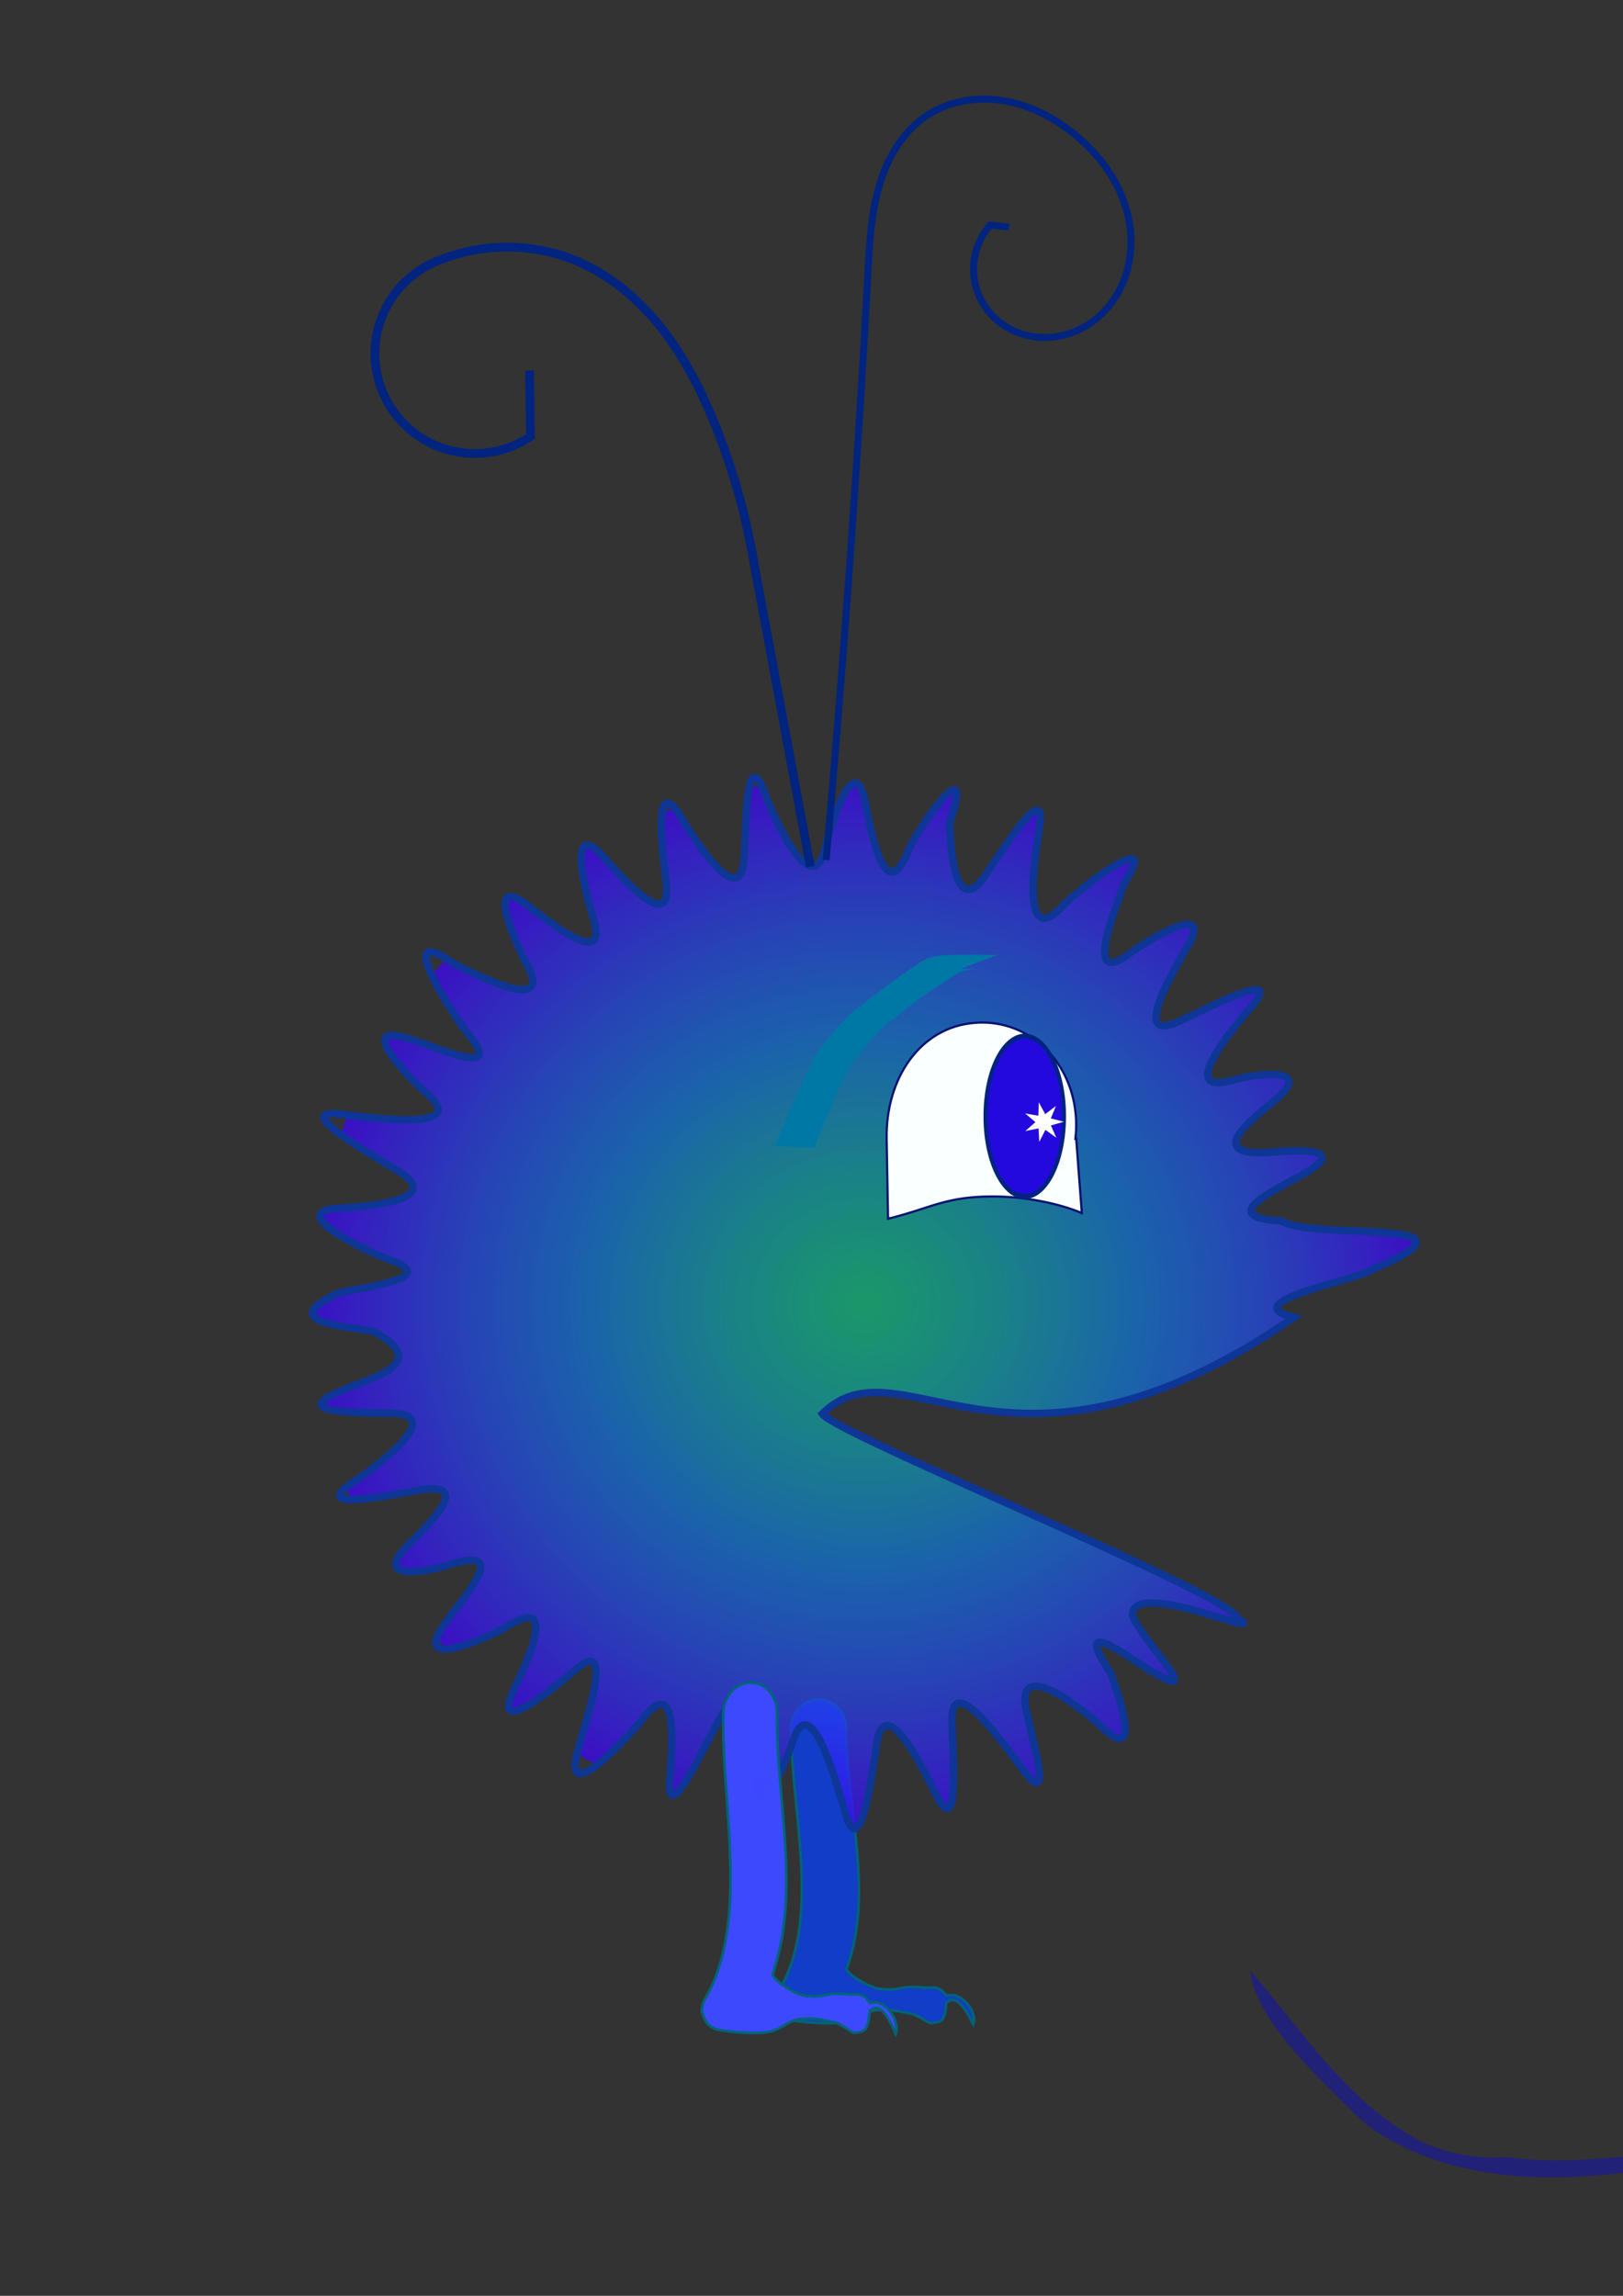 <?xml version="1.0" encoding="UTF-8" standalone="no"?>
<!-- Created with Inkscape (http://www.inkscape.org/) -->

<svg
   xmlns:dc="http://purl.org/dc/elements/1.1/"
   xmlns:cc="http://creativecommons.org/ns#"
   xmlns:rdf="http://www.w3.org/1999/02/22-rdf-syntax-ns#"
   xmlns:svg="http://www.w3.org/2000/svg"
   xmlns="http://www.w3.org/2000/svg"
   xmlns:xlink="http://www.w3.org/1999/xlink"
   xmlns:sodipodi="http://sodipodi.sourceforge.net/DTD/sodipodi-0.dtd"
   xmlns:inkscape="http://www.inkscape.org/namespaces/inkscape"
   width="744.094"
   height="1052.362"
   id="svg2"
   version="1.1"
   inkscape:version="0.48.2 r9819"
   sodipodi:docname="Perso_Crunch_step2.svg">
  <rect width="100%" height="100%" fill="#333333" stroke="none"/>
  <defs
     id="defs4">
    <inkscape:path-effect
       effect="spiro"
       id="path-effect3824"
       is_visible="true" />
    <linearGradient
       id="linearGradient4067">
      <stop
         id="stop4075"
         offset="0"
         style="stop-color:#00ffa0;stop-opacity:0.492;" />
      <stop
         style="stop-color:#0b82f8;stop-opacity:0.608;"
         offset="0.5"
         id="stop3779" />
      <stop
         style="stop-color:#3e04f3;stop-opacity:0.753;"
         offset="1"
         id="stop4077" />
      <stop
         style="stop-color:#2a5fff;stop-opacity:0.02;"
         offset="1"
         id="stop4071" />
    </linearGradient>
    <inkscape:path-effect
       effect="spiro"
       id="path-effect4014"
       is_visible="true" />
    <inkscape:path-effect
       effect="spiro"
       id="path-effect3161"
       is_visible="true" />
    <inkscape:path-effect
       effect="spiro"
       id="path-effect3144"
       is_visible="true" />
    <inkscape:path-effect
       effect="skeletal"
       id="path-effect3075"
       is_visible="true"
       pattern="M 0,0 1,0"
       copytype="single_stretched"
       prop_scale="1"
       scale_y_rel="false"
       spacing="0"
       normal_offset="0"
       tang_offset="0"
       prop_units="false"
       vertical_pattern="false"
       fuse_tolerance="0" />
    <inkscape:path-effect
       effect="spiro"
       id="path-effect3073"
       is_visible="true" />
    <inkscape:path-effect
       effect="skeletal"
       id="path-effect3069"
       is_visible="true"
       pattern="M 0,0 1,0"
       copytype="single_stretched"
       prop_scale="1"
       scale_y_rel="false"
       spacing="0"
       normal_offset="0"
       tang_offset="0"
       prop_units="false"
       vertical_pattern="false"
       fuse_tolerance="0" />
    <inkscape:path-effect
       effect="spiro"
       id="path-effect3067"
       is_visible="true" />
    <inkscape:path-effect
       effect="spiro"
       id="path-effect3052"
       is_visible="true" />
    <inkscape:path-effect
       effect="spiro"
       id="path-effect3048"
       is_visible="true" />
    <inkscape:path-effect
       effect="spiro"
       id="path-effect3044"
       is_visible="true" />
    <inkscape:path-effect
       effect="spiro"
       id="path-effect3040"
       is_visible="true" />
    <inkscape:path-effect
       effect="spiro"
       id="path-effect3013"
       is_visible="true" />
    <inkscape:path-effect
       effect="spiro"
       id="path-effect3009"
       is_visible="true" />
    <radialGradient
       inkscape:collect="always"
       xlink:href="#linearGradient4067"
       id="radialGradient4109"
       cx="398.063"
       cy="598.399"
       fx="398.063"
       fy="598.399"
       r="253.591"
       gradientTransform="matrix(1,0,0,0.953,-1.773,27.273)"
       gradientUnits="userSpaceOnUse" />
  </defs>
  <sodipodi:namedview
     id="base"
     pagecolor="#ffffff"
     bordercolor="#666666"
     borderopacity="1.0"
     inkscape:pageopacity="0.0"
     inkscape:pageshadow="2"
     inkscape:zoom="0.38183766"
     inkscape:cx="491.86537"
     inkscape:cy="495.81508"
     inkscape:document-units="px"
     inkscape:current-layer="layer2"
     showgrid="false"
     inkscape:window-width="1190"
     inkscape:window-height="756"
     inkscape:window-x="330"
     inkscape:window-y="0"
     inkscape:window-maximized="0"
     inkscape:object-paths="true" />
  <g
     inkscape:label="Layer 1"
     inkscape:groupmode="layer"
     id="layer1">
    <path
       style="fill:#123dc6;fill-opacity:1;fill-rule:nonzero;stroke:#006477;stroke-width:1.2;stroke-miterlimit:4;stroke-opacity:1;stroke-dasharray:none"
       d="m 375.321,779.08 c -6.969,0 -12.577,5.758 -12.602,12.906 -0.14,39.459 14.724,88.845 -6.667,122.156 -0.819,2.637 -0.788,3.569 -0.707,4.501 0.702,0.882 1.537,6.233 7.77,7.403 5.012,1.107 17.637,1.799 22.342,1.095 6.484,-0.427 9.745,-4.837 15.763,-5.656 6.411,-0.606 8.808,0.159 17.343,1.688 8.79,4.073 6.032,4.651 10.714,3.875 3.963,-0.578 4.12,-4.146 4.548,-8.938 4.323,-3.966 8.186,1.524 12.371,9.812 2.104,-5.383 -5.122,-15.257 -12.217,-13.188 -3.23,-2.955 -1.272,-2.328 -5.318,-3.719 -8.65,0.39 -1.59,-0.177 -11.87,-0.219 -6.78,0.745 -5.98,1.49 -12.14,0.969 -4.908,0.185 -17.971,-7.492 -16.336,-9.77 12.39,-34.977 -0.145,-73.322 -0.428,-110.012 -0.055,-7.148 -5.595,-12.906 -12.564,-12.906 z"
       id="rect3820"
       inkscape:connector-curvature="0"
       sodipodi:nodetypes="ssccccccccccccccss" />
  </g>
  <g
     inkscape:groupmode="layer"
     id="layer4"
     inkscape:label="Layer0" />
  <g
     inkscape:groupmode="layer"
     id="layer2"
     inkscape:label="Layer">
    <path
       style="fill:url(#radialGradient4109);fill-opacity:1;fill-rule:nonzero;stroke:#0e3697;stroke-width:3.4;stroke-linejoin:miter;stroke-miterlimit:4;stroke-opacity:1;stroke-dasharray:none"
       d="m 566.998,741.291 c 17.971,12.258 -48.131,-18.69 -47.804,-0.88 4.136,11.713 36.172,42.465 7.391,24.894 -10.956,-6.854 -35.132,-25.136 -17.655,1.23 4.695,11.693 15.326,44.451 -5.56,23.499 -9.556,-8.7 -39.692,-31.723 -32.292,-3.583 2.532,12.344 12.8,46.473 -4.01,22.129 -7.849,-10.267 -32.773,-45.775 -30.517,-16.767 0.287,12.598 3.68,55.487 -8.513,28.533 -5.889,-11.503 -23.546,-47.316 -26.506,-18.371 -1.967,12.446 -7.521,55.212 -14.704,26.514 -3.741,-12.37 -15.775,-56.709 -23.856,-28.758 -4.158,11.895 -17.704,43.559 -19.648,14.039 -1.472,-12.839 -1.931,-49.111 -14.873,-23.051 -6.215,10.962 -24.49,51.011 -21.132,21.618 0.844,-12.895 3.581,-46.388 -13.806,-23.058 -8.072,9.676 -36.831,40.217 -28.278,11.896 3.133,-12.537 18.171,-54.196 -3.102,-34.345 -9.67,8.079 -38.954,31.848 -25.482,5.509 5.321,-11.776 19.653,-42.172 -4.823,-26.439 -10.957,6.223 -44.82,20.447 -26.861,-3.062 7.339,-10.637 28.988,-33.742 2.804,-26.168 -11.892,4.166 -40.144,9.074 -18.277,-10.851 9.12,-9.156 28.268,-28.335 -0.175,-22.205 -12.445,1.976 -50.283,10 -25.209,-5.7 10.608,-7.38 42.036,-31.072 12.956,-30.12 -12.598,-0.278 -46.898,0.158 -19.423,-10.813 11.756,-5.367 41.132,-11.757 13.763,-26.619 -12.346,-2.523 -45.541,-3.919 -16.549,-17.586 12.525,-3.182 49.467,-6.686 21.906,-16.013 -11.697,-4.687 -48.377,-22.469 -18.8,-23.087 12.892,-0.894 47.863,-4.092 22.411,-18.19 -10.672,-6.7 -50.548,-29.075 -21.335,-24.401 12.845,1.422 58.202,7.78 35.675,-10.636 -9.304,-8.498 -33.095,-33.399 -5.187,-23.585 12.384,3.692 43.014,18.057 24.138,-4.086 -7.637,-10.023 -33.671,-50.793 -5.842,-31.203 11.526,5.844 47.612,24.353 32.993,-0.804 -5.725,-11.225 -19.249,-42.898 3.431,-23.903 10.297,7.809 36.741,28.544 26.849,1.181 -3.628,-12.067 -11.28,-45.646 7.644,-22.906 8.737,9.522 31.054,34.646 26.207,5.956 -1.415,-12.521 -5.777,-49.755 8.783,-24.002 6.897,10.929 27.197,42.462 27.551,13.368 0.843,-12.573 0.528,-52.356 10.256,-24.417 4.835,11.985 21.85,49.005 27.393,20.442 3.075,-12.22 13.729,-44.97 18.311,-15.743 2.617,12.655 8.889,45.669 19.442,18.555 5.207,-11.475 30.73,-47.453 18.706,-12.221 0.315,12.919 2.712,46.522 17.938,21.728 7.172,-10.361 28.655,-45.057 22.675,-16.084 -1.997,12.768 -7.725,53.659 11.683,31.981 8.907,-8.913 44.75,-35.806 28.036,-10.487 -4.244,12.206 -20.036,50.128 2.931,32.264 10.355,-7.18 39.926,-24.833 24.147,0.192 -6.356,11.252 -25.475,43.776 0.312,30.3 11.471,-5.215 48.668,-25.083 28.675,-3.278 -8.263,9.936 -32.992,39.666 -5.213,31.012 12.218,-3.083 38.328,-5.685 14.762,12.2 -9.904,8.301 -29.788,24.519 4.895,20.964 12.572,-0.852 33.577,-0.84 7.196,12.55 -11.227,6.399 -35.031,17.616 -5.982,19.275 15.09,9.236 100.146,-2.332 41.393,22.396 -6.442,4.481 -63.862,14.938 -35.576,21.757 -130.36,89.889 -179.787,8.244 -216.313,44.238 5.814,8.983 187.002,82.795 190.047,93.201 z"
       id="path2995"
       inkscape:connector-curvature="0"
       sodipodi:nodetypes="cccccccccccccccccccccccccccccccccccccccccccccccccccccccccccccccccc" />
    <path
       style="fill:#faffff;fill-opacity:1;stroke:#001072;stroke-width:1;stroke-opacity:1"
       d="m 449.703,468.707 c -0.785,0.009 -1.61,0.071 -2.405,0.125 -25.446,1.72 -41.288,25.53 -40.802,53.184 l 0.643,36.628 c 20.038,-4.924 26.139,-10.202 48.101,-10.202 14.139,0 29.846,2.996 40.747,7.606 l -2.581,-34.031 -0.363,0 c 0.232,-2.051 0.363,-4.139 0.363,-6.242 0,-26.796 -19.358,-47.371 -43.702,-47.067 z"
       id="rect3077"
       inkscape:connector-curvature="0"
       sodipodi:nodetypes="ccscscccsc" />
    <path
       style="fill:none;stroke:#00247f;stroke-width:4.003;stroke-linecap:butt;stroke-linejoin:miter;stroke-miterlimit:4;stroke-opacity:1;stroke-dasharray:none"
       inkscape:path-effect="#path-effect3144"
       inkscape:original-d="m 371.52773,397.31239 c -8.84771,-50.75375 -2.47241,-92.30544 -25.97389,-139.90266 -9.79835,-14.96871 -10.9438,-45.79041 -17.52177,-62.20487 -10.67666,-31.44144 -31.31995,-61.51775 -62.74972,-75.17479 -19.31486,-8.31958 -43.16001,-11.58456 -62.33475,-1.32321 -27.47651,17.36109 -32.39064,62.90391 -6.65394,83.86462 13.44204,11.31899 34.694,10.24604 46.88033,-2.42759 9.32243,-8.09369 9.59296,-22.4459 -0.39124,-30.25114"
       id="path3142"
       d="M 371.528,397.312 345.554,257.41 c -3.6,-21.281 -9.486,-42.174 -17.522,-62.205 -6.236,-15.545 -13.829,-30.671 -24.087,-43.911 -10.257,-13.24 -23.309,-24.573 -38.663,-31.263 -19.544,-8.516 -42.447,-9.002 -62.335,-1.323 -8.411,2.861 -15.951,8.231 -21.406,15.244 -5.455,7.013 -8.803,15.643 -9.506,24.5 -0.703,8.857 1.243,17.907 5.523,25.692 4.28,7.785 10.88,14.277 18.734,18.429 7.262,3.839 15.571,5.673 23.775,5.248 8.203,-0.425 16.279,-3.107 23.106,-7.676 l -0.391,-30.251"
       inkscape:connector-curvature="0"
       sodipodi:nodetypes="cccccccc" />
    <path
       style="fill:none;stroke:#00247f;stroke-width:3.2;stroke-linecap:butt;stroke-linejoin:miter;stroke-miterlimit:4;stroke-opacity:1;stroke-dasharray:none"
       inkscape:path-effect="#path-effect4014"
       inkscape:original-d="m 378.75778,394.24093 c 1.77208,-81.29871 5.52582,-188.99277 19.19505,-269.75612 6.04392,-37.748848 -1.12141,-51.261105 26.84536,-71.444516 20.52623,-15.502599 50.37803,-15.512288 67.10394,7.930512 18.21655,23.458005 22.65664,65.180964 3.51915,89.801114 -12.37727,16.47696 -39.5153,12.28157 -44.39105,-11.05843 -2.4484,-11.45966 -7.67194,-29.3647 2.92642,-36.53755 2.8952,-1.10622 5.95021,-0.63415 8.64407,0.93917"
       id="path4012"
       d="m 378.758,394.241 c 7.949,-89.799 14.349,-179.736 19.195,-269.756 0.711,-13.202 1.411,-26.546 5.109,-39.239 3.698,-12.693 10.736,-24.872 21.736,-32.206 10.025,-6.683 22.718,-8.818 34.626,-6.988 11.909,1.83 23.046,7.421 32.478,14.918 6.984,5.551 13.144,12.196 17.785,19.815 4.641,7.619 7.739,16.228 8.591,25.108 0.852,8.881 -0.588,18.027 -4.511,26.039 -3.923,8.013 -10.372,14.836 -18.345,18.838 -7.474,3.751 -16.257,4.95 -24.396,3.03 -8.139,-1.92 -15.545,-7.008 -19.995,-14.089 -3.485,-5.544 -5.124,-12.227 -4.601,-18.755 0.523,-6.528 3.205,-12.864 7.528,-17.783 l 8.644,0.939"
       inkscape:connector-curvature="0"
       sodipodi:nodetypes="cccccccc" />
    <path
       sodipodi:type="arc"
       style="fill:#2309de;fill-opacity:1;fill-rule:nonzero;stroke:#00247f;stroke-width:1.374;stroke-linejoin:miter;stroke-miterlimit:4;stroke-opacity:1;stroke-dasharray:none"
       id="path4020"
       sodipodi:cx="464.97061"
       sodipodi:cy="554.70642"
       sodipodi:rx="14.041519"
       sodipodi:ry="22.07345"
       d="m 479.012,554.706 a 14.042,22.073 0 1 1 -28.083,0 14.042,22.073 0 1 1 28.083,0 z"
       transform="matrix(1.283,0,0,1.651,-126.741,-404.108)" />
    <path
       style="fill:#212178;fill-opacity:1;fill-rule:nonzero;stroke:none"
       d="m 573.327,903.382 c 23.068,26.766 42.939,57.963 74.193,76.089 13.169,7.4 28.543,10.361 43.508,9.256 24.867,3.935 49.955,-0.652 74.864,-1.332 5.617,-2.417 17.52,3.559 6.34,5.458 -18.935,1.92 -37.829,5.001 -56.936,5.117 -30.651,0.746 -62.735,-5.267 -88.011,-23.468 -9.261,-8.084 -17.687,-17.121 -26.382,-25.82 -10.711,-11.539 -21.5,-23.944 -26.566,-39.106 -0.558,-2.019 -0.927,-4.097 -1.01,-6.193 z"
       id="path3775"
       inkscape:connector-curvature="0" />
    <path
       style="fill:#0078a6;fill-opacity:1;fill-rule:nonzero;stroke:none"
       id="path3794"
       d="m 355.187,525.241 c 2.872,-6.74 5.822,-13.404 8.688,-20.159 2.996,-7.198 6.29,-14.04 9.791,-20.663 3.432,-5.902 7.71,-10.353 11.841,-14.985 3.871,-5.095 8.62,-7.918 13.089,-11.462 4.842,-3.748 9.752,-7.28 14.633,-10.904 3.214,-2.144 6.339,-4.572 9.602,-6.538 3.101,-1.792 6.387,-2.329 9.667,-2.626 8.276,-0.438 16.561,-0.207 24.841,-0.141 0,0 -17.287,6.388 -17.287,6.388 l 0,0 c -9.949,-8e-4 24.233,-0.016 11.317,-0.015 -0.52,1.2e-4 -1.041,0.009 -1.561,0.015 -3.212,0.083 -6.451,0.203 -9.583,1.426 -3.41,1.55 -6.463,4.288 -9.807,6.095 -5.02,3.271 -9.986,6.795 -14.855,10.566 -0.642,0.555 -3.987,3.471 -4.693,3.977 -2.862,2.051 -5.872,3.707 -8.269,7.049 -4.108,4.213 -8.037,8.876 -11.726,13.922 -3.551,6.467 -7.051,12.95 -9.974,20.155 -2.574,6.25 -5.193,12.472 -7.541,18.929 0,0 -18.174,-1.03 -18.174,-1.03 z"
       inkscape:connector-curvature="0" />
    <path
       sodipodi:type="star"
       style="fill:#fdfeff;fill-opacity:1;fill-rule:nonzero;stroke:none"
       id="path3883"
       sodipodi:sides="7"
       sodipodi:cx="462.5657"
       sodipodi:cy="510.9017"
       sodipodi:r1="9.3054399"
       sodipodi:r2="3.7221761"
       sodipodi:arg1="0.88506682"
       sodipodi:arg2="1.3338658"
       inkscape:flatsided="false"
       inkscape:rounded="0"
       inkscape:randomized="0"
       d="m 468.458,518.104 -5.019,-3.584 -2.83,5.479 -0.327,-6.158 -6.049,1.203 4.611,-4.096 -4.712,-3.979 6.077,1.051 0.173,-6.165 2.967,5.407 4.928,-3.708 -2.377,5.691 5.972,1.54 -5.931,1.689 z"
       transform="translate(15.855,3.409)" />
    <path
       sodipodi:nodetypes="ssccccccccccccccss"
       inkscape:connector-curvature="0"
       id="path3885"
       d="m 344.194,771.278 c -6.835,0 -12.453,6.234 -12.623,13.973 -0.94,42.72 12.634,96.187 -9.024,132.252 -0.857,2.855 -0.845,3.864 -0.785,4.873 0.67,0.955 1.381,6.748 7.47,8.015 4.893,1.198 17.262,1.948 21.89,1.186 6.368,-0.462 9.656,-5.237 15.575,-6.124 6.3,-0.656 8.635,0.172 16.975,1.827 8.538,4.409 5.821,5.035 10.429,4.195 3.898,-0.626 4.126,-4.489 4.642,-9.676 4.321,-4.294 7.997,1.65 11.934,10.623 2.173,-5.828 -4.713,-16.518 -11.714,-14.277 -3.108,-3.199 -1.2,-2.521 -5.141,-4.026 -8.492,0.422 -1.555,-0.192 -11.638,-0.237 -6.665,0.807 -5.895,1.613 -11.926,1.049 -4.818,0.2 -17.473,-8.111 -15.824,-10.577 12.863,-37.868 1.35,-79.382 1.818,-119.104 0.091,-7.739 -5.224,-13.973 -12.06,-13.973 z"
       style="fill:#3d4aff;fill-opacity:0.982;fill-rule:nonzero;stroke:#006477;stroke-width:1.2;stroke-miterlimit:4;stroke-opacity:1;stroke-dasharray:none" />
  </g>
  <g
     inkscape:groupmode="layer"
     id="layer3"
     inkscape:label="Layer3" />
</svg>
